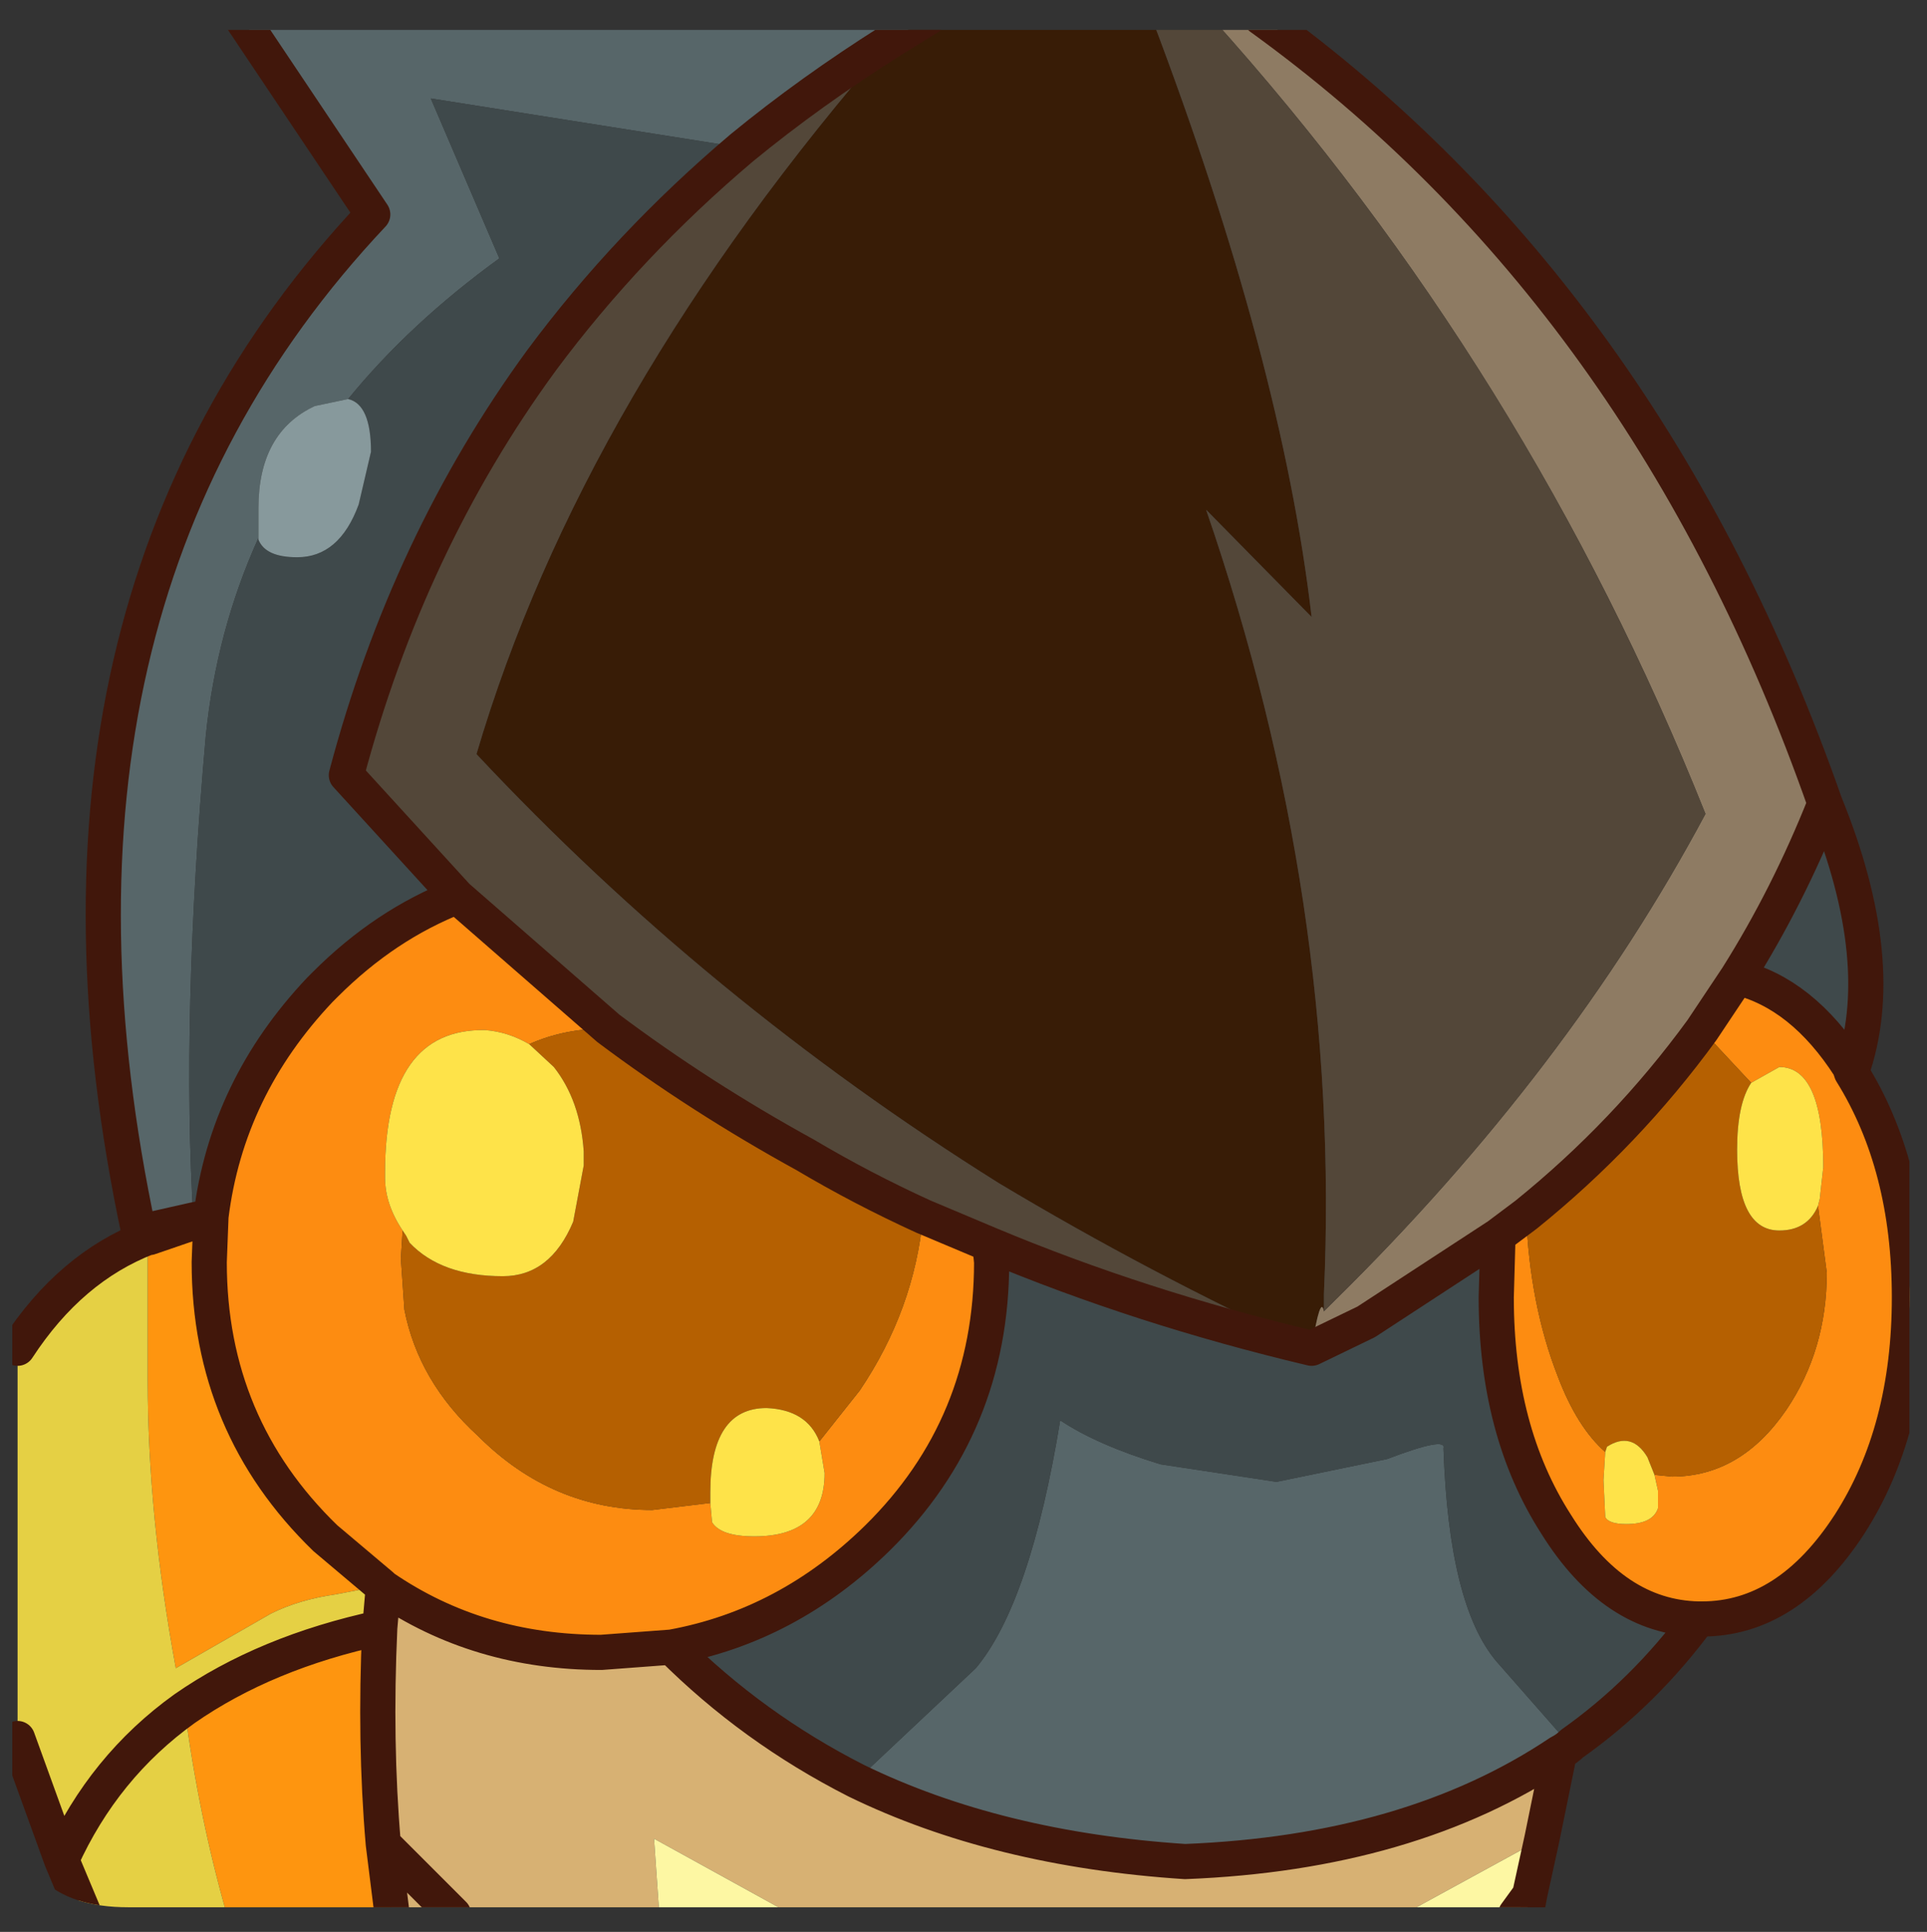 <?xml version="1.0" encoding="UTF-8" standalone="no"?>
<svg xmlns:ffdec="https://www.free-decompiler.com/flash" xmlns:xlink="http://www.w3.org/1999/xlink" ffdec:objectType="frame" height="54.95px" width="54.8px" xmlns="http://www.w3.org/2000/svg">
  <rect width="100%" height="100%" fill="#333333" stroke="none"/>
  <g transform="matrix(1.0, 0.0, 0.0, 1.0, 0.35, 0.85)">
    <clipPath id="clipPath0" transform="matrix(1.0, 0.0, 0.0, 1.0, 0.0, 0.0)">
      <path d="M50.5 0.0 Q53.95 0.0 53.95 3.3 L53.95 50.15 Q53.95 53.4 50.5 53.4 L3.3 53.4 Q0.0 53.4 0.0 50.15 L0.0 3.3 Q0.0 0.0 3.3 0.0 L50.5 0.0" fill="#000000" fill-rule="evenodd" stroke="none"/>
    </clipPath>
    <g clip-path="url(#clipPath0)">
      <use ffdec:characterId="2" height="54.95" transform="matrix(1.0, 0.0, 0.0, 1.0, -0.35, -0.85)" width="54.8" xlink:href="#shape1"/>
    </g>
    <use ffdec:characterId="3" height="53.4" transform="matrix(1.0, 0.0, 0.0, 1.0, 0.0, 0.0)" width="53.95" xlink:href="#shape2"/>
  </g>
  <defs>
    <g id="shape1" transform="matrix(1.0, 0.0, 0.0, 1.0, 0.35, 0.85)">
      <path d="M44.35 48.75 Q44.2 48.9 44.0 49.0 39.75 51.85 33.35 52.1 28.0 51.75 24.0 49.8 L27.4 46.6 Q28.95 44.75 29.8 39.55 30.85 40.25 32.65 40.8 L35.95 41.3 39.1 40.65 Q40.8 40.0 40.7 40.35 40.85 44.8 42.2 46.4 L44.0 48.45 44.35 48.75 M5.15 33.85 L3.6 34.2 Q-0.2 16.35 10.25 5.25 L6.5 -0.35 26.05 -0.35 25.0 0.3 Q22.7 1.75 20.75 3.35 L11.9 1.95 13.85 6.5 Q11.3 8.35 9.55 10.5 L8.6 10.7 Q7.0 11.45 7.0 13.6 L7.0 14.45 Q5.8 17.1 5.5 20.1 4.8 28.05 5.15 33.85" fill="#576669" fill-rule="evenodd" stroke="none"/>
      <path d="M32.4 -0.35 Q36.1 9.4 36.95 16.7 L33.95 13.65 Q37.8 24.85 37.3 35.95 L37.3 36.45 Q37.2 35.95 36.95 37.5 32.3 35.35 28.05 32.8 19.75 27.6 13.2 20.6 16.2 10.4 25.0 0.3 L26.05 -0.35 32.4 -0.35" fill="#381c06" fill-rule="evenodd" stroke="none"/>
      <path d="M37.3 36.45 L37.6 36.15 Q44.25 29.6 48.15 22.3 43.1 9.65 34.1 -0.35 L35.5 -0.35 Q46.5 7.6 51.55 22.0 50.5 24.65 49.05 26.95 L48.05 28.45 Q45.9 31.4 43.05 33.7 L42.25 34.3 38.5 36.75 36.95 37.5 Q37.2 35.95 37.3 36.45" fill="#8f7b63" fill-rule="evenodd" stroke="none"/>
      <path d="M32.4 -0.35 L34.1 -0.35 Q43.1 9.65 48.15 22.3 44.25 29.6 37.6 36.15 L37.3 36.45 37.3 35.95 Q37.8 24.85 33.95 13.65 L36.95 16.7 Q36.1 9.4 32.4 -0.35 M20.75 3.35 Q22.7 1.75 25.0 0.3 16.2 10.4 13.2 20.6 19.75 27.6 28.05 32.8 32.3 35.35 36.95 37.5 32.1 36.35 27.8 34.55 L25.9 33.75 Q24.15 32.95 22.55 32.0 19.55 30.35 16.95 28.4 L12.65 24.65 9.5 21.2 Q11.25 14.6 15.05 9.4 17.5 6.1 20.75 3.35" fill="#534739" fill-rule="evenodd" stroke="none"/>
      <path d="M52.3 29.65 Q53.95 32.3 53.95 36.05 53.95 39.85 52.25 42.5 50.5 45.2 48.05 45.2 L47.95 45.2 Q45.55 45.15 43.9 42.5 42.2 39.85 42.2 36.05 L42.25 34.3 43.05 33.7 Q43.15 36.25 43.95 38.3 44.5 39.75 45.3 40.45 L45.25 41.25 45.3 42.3 Q45.4 42.5 45.9 42.5 46.65 42.5 46.8 42.05 L46.8 41.55 46.7 41.1 47.2 41.15 Q49.15 41.15 50.45 39.25 51.6 37.55 51.6 35.35 L51.35 33.45 51.4 33.25 51.5 32.35 Q51.5 29.5 50.25 29.5 L49.45 29.95 48.05 28.45 49.05 26.95 Q50.9 27.4 52.25 29.5 L52.3 29.65 M12.65 24.65 L16.95 28.4 Q15.7 28.4 14.7 28.85 14.1 28.5 13.45 28.45 10.6 28.4 10.6 32.5 L10.6 32.65 Q10.6 33.4 11.1 34.15 L11.05 34.95 11.15 36.4 Q11.55 38.45 13.25 40.0 15.35 42.1 18.2 42.1 L19.85 41.9 19.9 42.45 Q20.15 42.85 21.1 42.85 23.1 42.85 23.1 41.05 L22.95 40.15 24.1 38.7 Q25.65 36.4 25.9 33.75 L27.8 34.55 27.85 35.05 Q27.85 39.7 24.6 42.9 22.05 45.4 18.75 46.0 L16.75 46.15 Q13.25 46.15 10.55 44.3 L10.5 44.25 8.9 42.9 Q5.6 39.7 5.6 35.05 L5.65 33.75 Q6.1 30.1 8.75 27.3 L8.9 27.15 Q10.6 25.45 12.65 24.65" fill="#fe8d11" fill-rule="evenodd" stroke="none"/>
      <path d="M49.45 29.95 Q49.05 30.55 49.05 31.85 49.05 34.15 50.25 34.15 51.05 34.15 51.35 33.45 L51.6 35.35 Q51.6 37.55 50.45 39.25 49.15 41.15 47.2 41.15 L46.7 41.1 46.5 40.6 Q46.05 39.85 45.35 40.3 L45.3 40.45 Q44.5 39.75 43.95 38.3 43.15 36.25 43.05 33.7 45.9 31.4 48.05 28.45 L49.45 29.95 M16.95 28.4 Q19.55 30.35 22.55 32.0 24.15 32.95 25.9 33.75 25.65 36.4 24.1 38.7 L22.95 40.15 Q22.6 39.25 21.45 39.2 19.85 39.2 19.85 41.6 L19.85 41.9 18.2 42.1 Q15.35 42.1 13.25 40.0 11.55 38.45 11.15 36.4 L11.05 34.95 11.1 34.15 11.2 34.3 11.3 34.5 Q12.2 35.45 13.95 35.45 15.3 35.45 15.95 33.9 L16.25 32.3 16.25 31.9 Q16.15 30.45 15.4 29.5 L14.7 28.85 Q15.7 28.4 16.95 28.4" fill="#b66001" fill-rule="evenodd" stroke="none"/>
      <path d="M51.55 22.0 Q53.4 26.55 52.3 29.65 L52.25 29.5 Q50.9 27.4 49.05 26.95 50.5 24.65 51.55 22.0 M47.95 45.2 Q46.4 47.3 44.35 48.75 L44.0 48.45 42.2 46.4 Q40.85 44.8 40.7 40.35 40.8 40.0 39.1 40.65 L35.95 41.3 32.65 40.8 Q30.85 40.25 29.8 39.55 28.95 44.75 27.4 46.6 L24.0 49.8 Q21.05 48.3 18.75 46.0 22.05 45.4 24.6 42.9 27.85 39.7 27.85 35.05 L27.8 34.55 Q32.1 36.35 36.95 37.5 L38.5 36.75 42.25 34.3 42.2 36.05 Q42.2 39.85 43.9 42.5 45.55 45.15 47.95 45.2 M5.65 33.75 L5.15 33.85 Q4.8 28.05 5.5 20.1 5.8 17.1 7.0 14.45 L7.0 14.5 Q7.2 15.0 8.1 15.0 9.3 15.0 9.85 13.5 L10.2 12.0 Q10.2 10.65 9.55 10.5 11.3 8.35 13.85 6.5 L11.9 1.95 20.75 3.35 Q17.5 6.1 15.05 9.4 11.25 14.6 9.5 21.2 L12.65 24.65 Q10.6 25.45 8.9 27.15 L8.75 27.3 Q6.1 30.1 5.65 33.75" fill="#3f494b" fill-rule="evenodd" stroke="none"/>
      <path d="M49.45 29.95 L50.25 29.5 Q51.5 29.5 51.5 32.35 L51.4 33.25 51.35 33.45 Q51.05 34.15 50.25 34.15 49.05 34.15 49.05 31.85 49.05 30.55 49.45 29.95 M46.7 41.1 L46.8 41.55 46.8 42.05 Q46.65 42.5 45.9 42.5 45.4 42.5 45.3 42.3 L45.25 41.25 45.3 40.45 45.35 40.3 Q46.05 39.85 46.5 40.6 L46.7 41.1 M11.1 34.15 Q10.6 33.4 10.6 32.65 L10.6 32.5 Q10.6 28.4 13.45 28.45 14.1 28.5 14.7 28.85 L15.4 29.5 Q16.15 30.45 16.25 31.9 L16.25 32.3 15.95 33.9 Q15.3 35.45 13.95 35.45 12.2 35.45 11.3 34.5 L11.2 34.3 11.1 34.15 M22.95 40.15 L23.1 41.05 Q23.1 42.85 21.1 42.85 20.15 42.85 19.9 42.45 L19.85 41.9 19.85 41.6 Q19.85 39.2 21.45 39.2 22.6 39.25 22.95 40.15" fill="#ffe449" fill-rule="evenodd" stroke="none"/>
      <path d="M7.0 14.45 L7.0 13.6 Q7.0 11.45 8.6 10.7 L9.55 10.5 Q10.2 10.65 10.2 12.0 L9.85 13.5 Q9.3 15.0 8.1 15.0 7.2 15.0 7.0 14.5 L7.0 14.45" fill="#889a9d" fill-rule="evenodd" stroke="none"/>
      <path d="M10.8 53.6 L6.1 53.6 Q5.3 50.8 4.9 47.75 7.2 46.15 10.45 45.45 10.3 48.7 10.55 51.6 L10.8 53.6 M3.85 34.35 L3.9 34.35 5.65 33.75 5.6 35.05 Q5.6 39.7 8.9 42.9 L10.5 44.25 9.2 44.5 Q8.15 44.65 7.35 45.05 L4.65 46.6 Q3.85 42.25 3.85 38.4 L3.85 34.7 3.85 34.35" fill="#ff960f" fill-rule="evenodd" stroke="none"/>
      <path d="M6.1 53.6 L2.05 53.6 1.4 52.05 0.15 48.6 0.15 37.5 Q1.65 35.2 3.85 34.35 L3.85 34.7 3.85 38.4 Q3.85 42.25 4.65 46.6 L7.35 45.05 Q8.15 44.65 9.2 44.5 L10.5 44.25 10.55 44.3 10.45 45.45 Q7.2 46.15 4.9 47.75 2.6 49.4 1.4 52.05 2.6 49.4 4.9 47.75 5.3 50.8 6.1 53.6" fill="#e6d144" fill-rule="evenodd" stroke="none"/>
      <path d="M44.0 49.0 L43.5 51.45 39.75 53.5 39.55 53.6 22.15 53.6 18.25 51.45 18.4 53.6 12.55 53.6 10.8 53.6 10.55 51.6 Q10.3 48.7 10.45 45.45 L10.55 44.3 Q13.25 46.15 16.75 46.15 L18.75 46.0 Q21.05 48.3 24.0 49.8 28.0 51.75 33.35 52.1 39.75 51.85 44.0 49.0 M43.15 53.05 L43.05 53.6 42.75 53.6 43.15 53.05 M12.55 53.6 L10.55 51.6 12.55 53.6" fill="#d8b273" fill-rule="evenodd" stroke="none"/>
      <path d="M43.5 51.45 L43.15 53.05 42.75 53.6 39.55 53.6 39.75 53.5 43.5 51.45 M22.15 53.6 L18.4 53.6 18.25 51.45 22.15 53.6" fill="#fef8a4" fill-rule="evenodd" stroke="none"/>
      <path d="M35.5 -0.35 Q46.5 7.6 51.55 22.0 53.4 26.55 52.3 29.65 53.95 32.3 53.95 36.05 53.95 39.85 52.25 42.5 50.5 45.2 48.05 45.2 L47.95 45.2 Q46.4 47.3 44.35 48.75 44.2 48.9 44.0 49.0 L43.5 51.45 43.15 53.05 43.05 53.6 M2.05 53.6 L1.4 52.05 0.15 48.6 M0.15 37.5 Q1.65 35.2 3.85 34.35 L3.9 34.35 5.65 33.75 5.15 33.85 3.6 34.2 Q-0.2 16.35 10.25 5.25 L6.5 -0.35 M43.05 33.7 L42.25 34.3 42.2 36.05 Q42.2 39.85 43.9 42.5 45.55 45.15 47.95 45.2 M49.05 26.95 Q50.9 27.4 52.25 29.5 L52.3 29.65 M48.05 28.45 L49.05 26.95 Q50.5 24.65 51.55 22.0 M48.05 28.45 Q45.9 31.4 43.05 33.7 M20.75 3.35 Q22.7 1.75 25.0 0.3 L26.05 -0.35 M20.75 3.35 Q17.5 6.1 15.05 9.4 11.25 14.6 9.5 21.2 L12.65 24.65 16.95 28.4 Q19.55 30.35 22.55 32.0 24.15 32.95 25.9 33.75 L27.8 34.55 Q32.1 36.35 36.95 37.5 L38.5 36.75 42.25 34.3 M12.65 24.65 Q10.6 25.45 8.9 27.15 L8.75 27.3 Q6.1 30.1 5.65 33.75 L5.6 35.05 Q5.6 39.7 8.9 42.9 L10.5 44.25 10.55 44.3 Q13.25 46.15 16.75 46.15 L18.75 46.0 Q22.05 45.4 24.6 42.9 27.85 39.7 27.85 35.05 L27.8 34.55 M10.45 45.45 L10.55 44.3 M4.9 47.75 Q7.2 46.15 10.45 45.45 10.3 48.7 10.55 51.6 L12.55 53.6 M44.0 49.0 Q39.75 51.85 33.35 52.1 28.0 51.75 24.0 49.8 21.05 48.3 18.75 46.0 M10.55 51.6 L10.8 53.6 M43.15 53.05 L42.75 53.6 M1.4 52.05 Q2.6 49.4 4.9 47.75" fill="none" stroke="#41170b" stroke-linecap="round" stroke-linejoin="round" stroke-width="1.0"/>
    </g>
    <g id="shape2" transform="matrix(1.0, 0.0, 0.0, 1.0, 0.0, 0.0)">
      <path d="M50.5 0.0 Q53.95 0.0 53.95 3.3 L53.95 50.15 Q53.95 53.4 50.5 53.4 L3.3 53.4 Q0.0 53.4 0.0 50.15 L0.0 3.3 Q0.0 0.0 3.3 0.0 L50.5 0.0" fill="#000000" fill-opacity="0.004" fill-rule="evenodd" stroke="none"/>
    </g>
  </defs>
</svg>
